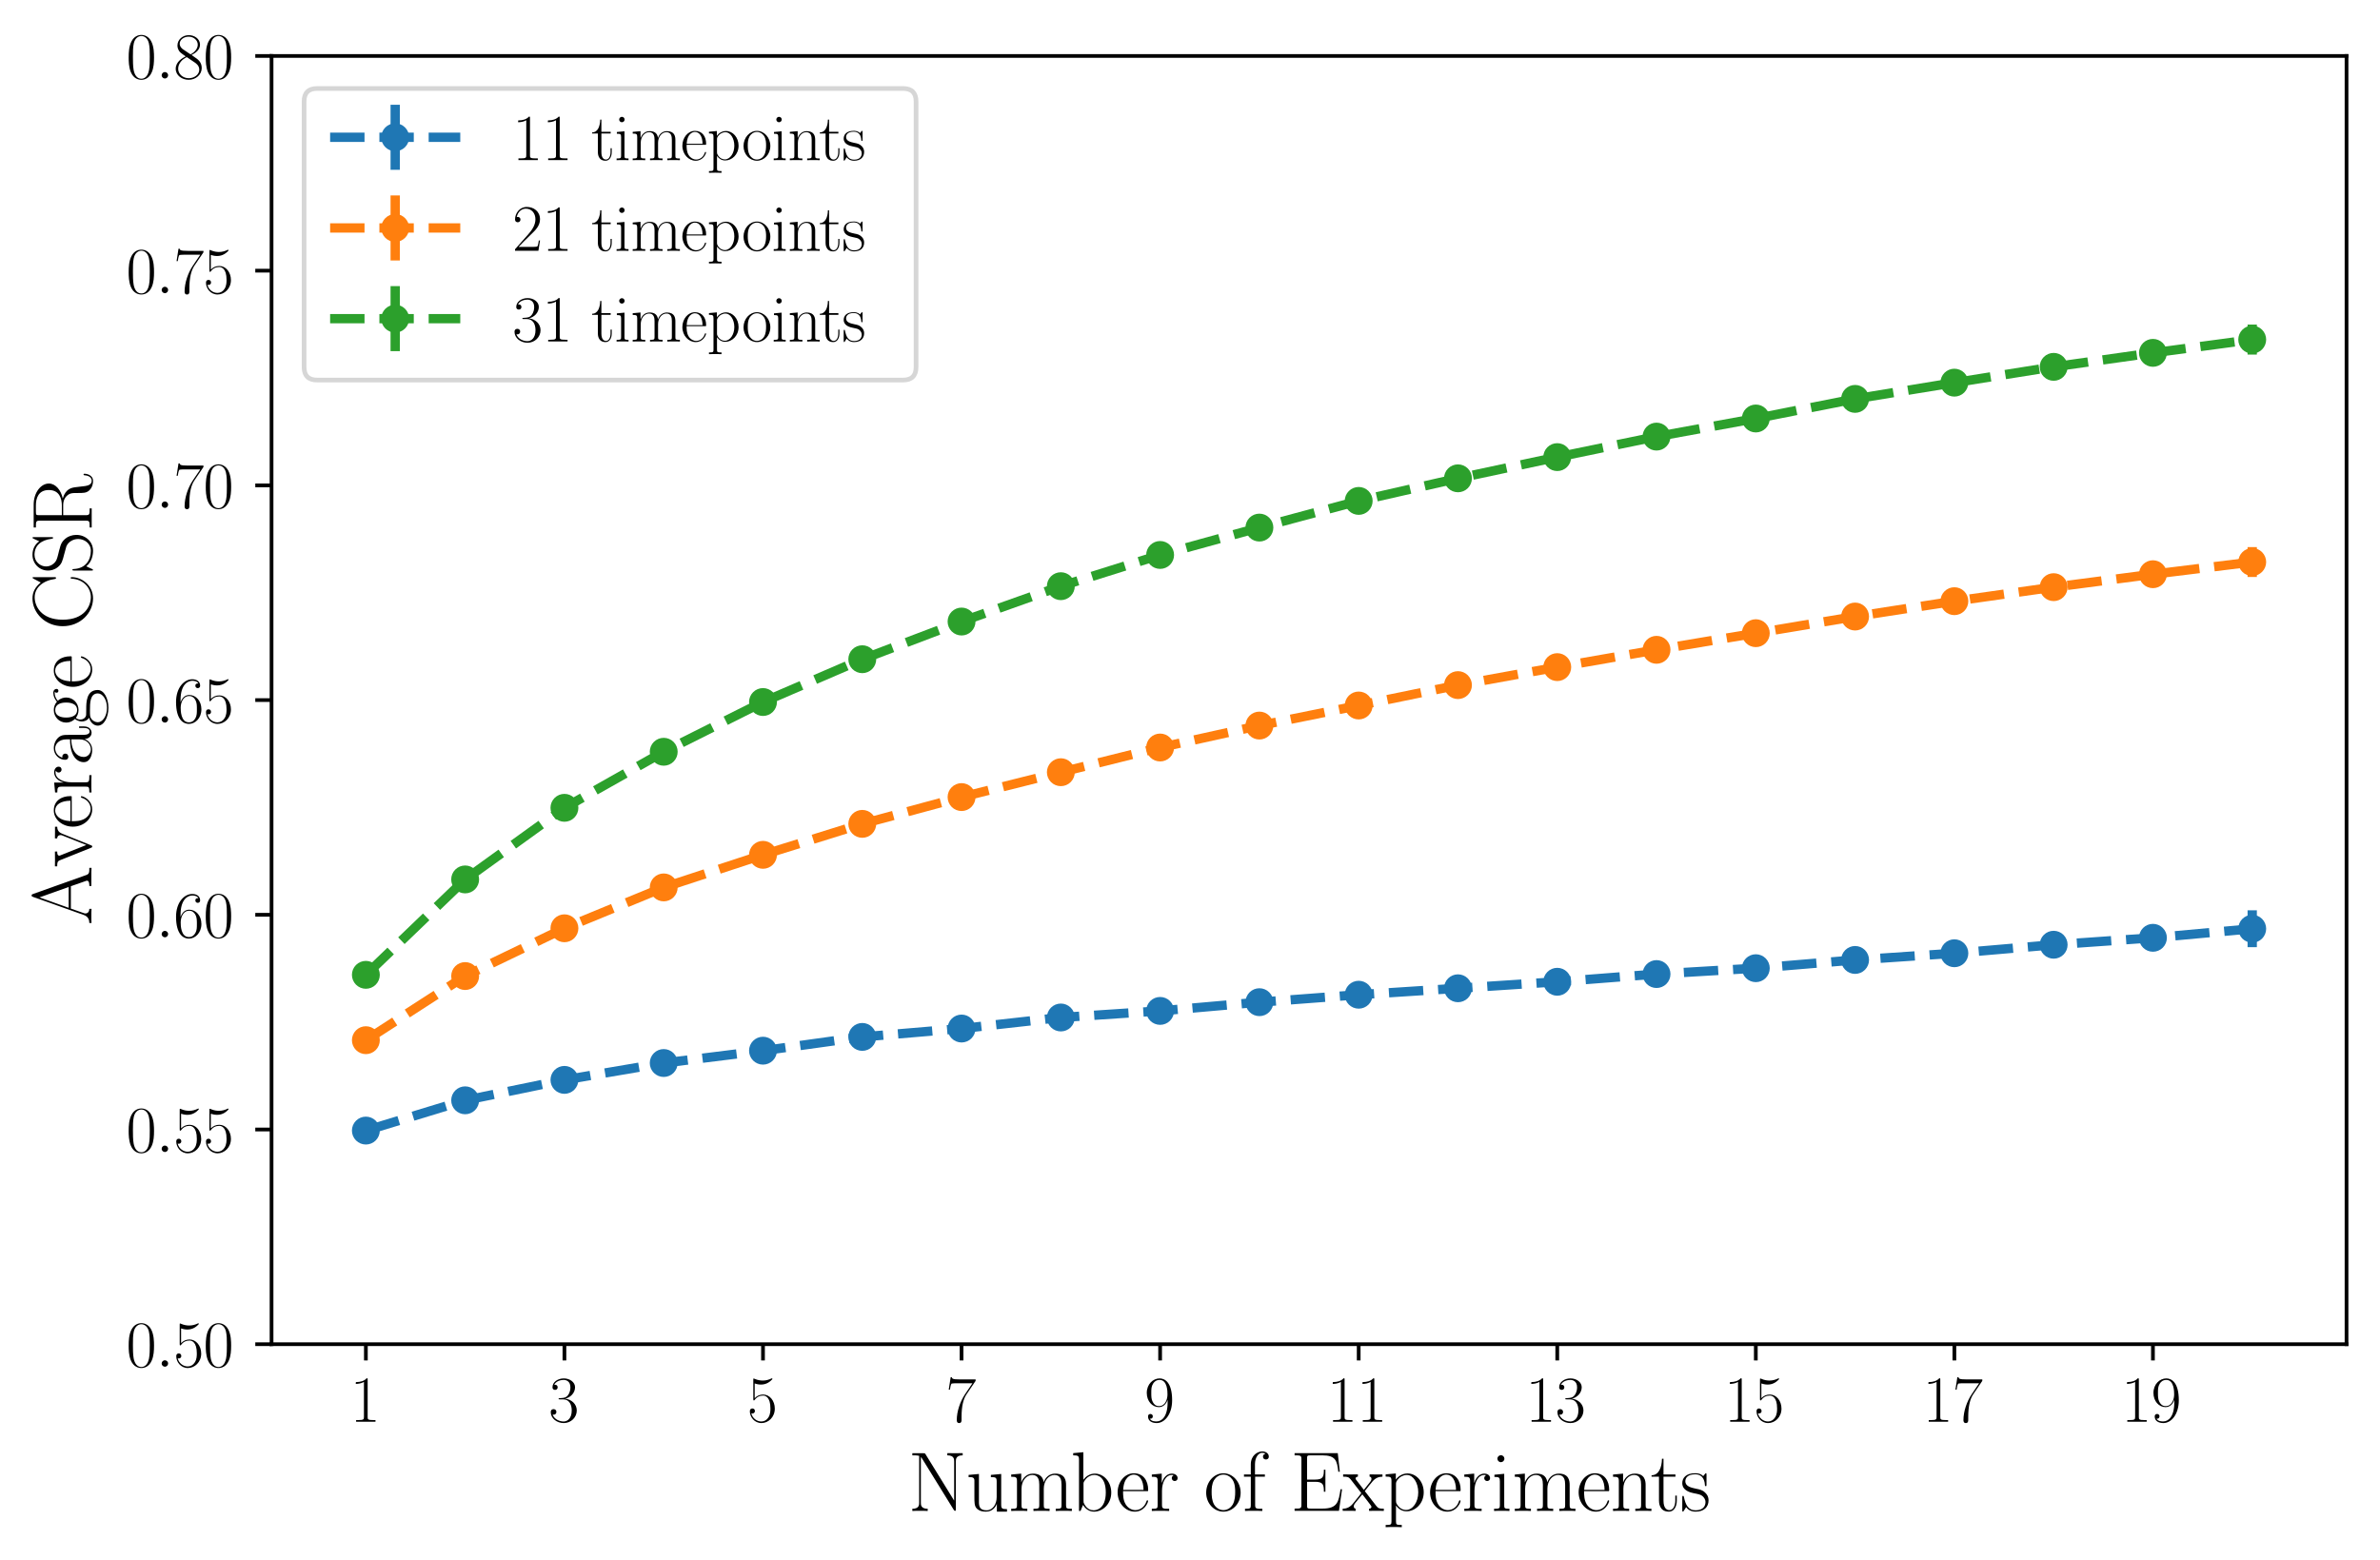 <?xml version="1.0" encoding="utf-8" standalone="no"?>
<!DOCTYPE svg PUBLIC "-//W3C//DTD SVG 1.1//EN"
  "http://www.w3.org/Graphics/SVG/1.1/DTD/svg11.dtd">
<svg xmlns:xlink="http://www.w3.org/1999/xlink" width="512.02pt" height="335.782pt" viewBox="0 0 512.02 335.782" xmlns="http://www.w3.org/2000/svg" version="1.1">
 <defs>
  <style type="text/css">*{stroke-linejoin: round; stroke-linecap: butt}</style>
 </defs>
 <g id="figure_1">
  <g id="patch_1">
   <path d="M 0 335.782 
L 512.02 335.782 
L 512.02 0 
L 0 0 
z
" style="fill: #ffffff"/>
  </g>
  <g id="axes_1">
   <g id="patch_2">
    <path d="M 58.42 289.243 
L 504.82 289.243 
L 504.82 12.043 
L 58.42 12.043 
z
" style="fill: #ffffff"/>
   </g>
   <g id="matplotlib.axis_1">
    <g id="xtick_1">
     <g id="line2d_1">
      <defs>
       <path id="mf7c9cf9f31" d="M 0 0 
L 0 3.5 
" style="stroke: #000000; stroke-width: 0.8"/>
      </defs>
      <g>
       <use xlink:href="#mf7c9cf9f31" x="78.711" y="289.243" style="stroke: #000000; stroke-width: 0.8"/>
      </g>
     </g>
     <g id="text_1">
      <!-- $\mathdefault{1}$ -->
      <g transform="translate(75.297 305.929) scale(0.14 -0.14)">
       <defs>
        <path id="CMR17-31" d="M 1702 4058 
C 1702 4192 1696 4192 1606 4192 
C 1357 3916 979 3827 621 3827 
C 602 3827 570 3827 563 3808 
C 557 3795 557 3782 557 3648 
C 755 3648 1088 3686 1344 3839 
L 1344 461 
C 1344 236 1331 160 781 160 
L 589 160 
L 589 0 
C 896 0 1216 0 1523 0 
C 1830 0 2150 0 2458 0 
L 2458 160 
L 2266 160 
C 1715 160 1702 230 1702 458 
L 1702 4058 
z
" transform="scale(0.016)"/>
       </defs>
       <use xlink:href="#CMR17-31" transform="scale(0.996)"/>
      </g>
     </g>
    </g>
    <g id="xtick_2">
     <g id="line2d_2">
      <g>
       <use xlink:href="#mf7c9cf9f31" x="121.429" y="289.243" style="stroke: #000000; stroke-width: 0.8"/>
      </g>
     </g>
     <g id="text_2">
      <!-- $\mathdefault{3}$ -->
      <g transform="translate(118.015 305.929) scale(0.14 -0.14)">
       <defs>
        <path id="CMR17-33" d="M 1414 2157 
C 1984 2157 2234 1662 2234 1090 
C 2234 320 1824 25 1453 25 
C 1114 25 563 194 390 693 
C 422 680 454 680 486 680 
C 640 680 755 782 755 948 
C 755 1133 614 1216 486 1216 
C 378 1216 211 1165 211 926 
C 211 335 787 -128 1466 -128 
C 2176 -128 2720 430 2720 1085 
C 2720 1707 2208 2157 1600 2227 
C 2086 2328 2554 2756 2554 3329 
C 2554 3820 2048 4179 1472 4179 
C 890 4179 378 3829 378 3329 
C 378 3110 544 3072 627 3072 
C 762 3072 877 3155 877 3321 
C 877 3486 762 3569 627 3569 
C 602 3569 570 3569 544 3557 
C 730 3959 1235 4032 1459 4032 
C 1683 4032 2106 3925 2106 3320 
C 2106 3143 2080 2828 1862 2550 
C 1670 2304 1453 2304 1242 2284 
C 1210 2284 1062 2269 1037 2269 
C 992 2263 966 2257 966 2208 
C 966 2163 973 2157 1101 2157 
L 1414 2157 
z
" transform="scale(0.016)"/>
       </defs>
       <use xlink:href="#CMR17-33" transform="scale(0.996)"/>
      </g>
     </g>
    </g>
    <g id="xtick_3">
     <g id="line2d_3">
      <g>
       <use xlink:href="#mf7c9cf9f31" x="164.147" y="289.243" style="stroke: #000000; stroke-width: 0.8"/>
      </g>
     </g>
     <g id="text_3">
      <!-- $\mathdefault{5}$ -->
      <g transform="translate(160.733 305.929) scale(0.14 -0.14)">
       <defs>
        <path id="CMR17-35" d="M 730 3692 
C 794 3666 1056 3584 1325 3584 
C 1920 3584 2246 3911 2432 4100 
C 2432 4157 2432 4192 2394 4192 
C 2387 4192 2374 4192 2323 4163 
C 2099 4058 1837 3973 1517 3973 
C 1325 3973 1037 3999 723 4139 
C 653 4171 640 4171 634 4171 
C 602 4171 595 4164 595 4037 
L 595 2203 
C 595 2089 595 2057 659 2057 
C 691 2057 704 2070 736 2114 
C 941 2401 1222 2522 1542 2522 
C 1766 2522 2246 2382 2246 1289 
C 2246 1085 2246 715 2054 421 
C 1894 159 1645 25 1370 25 
C 947 25 518 320 403 814 
C 429 807 480 795 506 795 
C 589 795 749 840 749 1038 
C 749 1210 627 1280 506 1280 
C 358 1280 262 1190 262 1011 
C 262 454 704 -128 1382 -128 
C 2042 -128 2669 440 2669 1264 
C 2669 2030 2170 2624 1549 2624 
C 1222 2624 947 2503 730 2274 
L 730 3692 
z
" transform="scale(0.016)"/>
       </defs>
       <use xlink:href="#CMR17-35" transform="scale(0.996)"/>
      </g>
     </g>
    </g>
    <g id="xtick_4">
     <g id="line2d_4">
      <g>
       <use xlink:href="#mf7c9cf9f31" x="206.864" y="289.243" style="stroke: #000000; stroke-width: 0.8"/>
      </g>
     </g>
     <g id="text_4">
      <!-- $\mathdefault{7}$ -->
      <g transform="translate(203.45 305.929) scale(0.14 -0.14)">
       <defs>
        <path id="CMR17-37" d="M 2886 3941 
L 2886 4081 
L 1382 4081 
C 634 4081 621 4165 595 4288 
L 480 4288 
L 294 3094 
L 410 3094 
C 429 3215 474 3540 550 3661 
C 589 3712 1062 3712 1171 3712 
L 2579 3712 
L 1869 2661 
C 1395 1954 1069 999 1069 165 
C 1069 89 1069 -128 1299 -128 
C 1530 -128 1530 89 1530 171 
L 1530 465 
C 1530 1508 1709 2196 2003 2636 
L 2886 3941 
z
" transform="scale(0.016)"/>
       </defs>
       <use xlink:href="#CMR17-37" transform="scale(0.996)"/>
      </g>
     </g>
    </g>
    <g id="xtick_5">
     <g id="line2d_5">
      <g>
       <use xlink:href="#mf7c9cf9f31" x="249.582" y="289.243" style="stroke: #000000; stroke-width: 0.8"/>
      </g>
     </g>
     <g id="text_5">
      <!-- $\mathdefault{9}$ -->
      <g transform="translate(246.168 305.929) scale(0.14 -0.14)">
       <defs>
        <path id="CMR17-39" d="M 2253 1864 
C 2253 464 1670 31 1190 31 
C 1043 31 685 31 538 294 
C 704 268 826 357 826 518 
C 826 692 685 749 595 749 
C 538 749 365 723 365 506 
C 365 71 742 -128 1203 -128 
C 1939 -128 2688 674 2688 2073 
C 2688 3817 1971 4179 1485 4179 
C 851 4179 243 3628 243 2778 
C 243 1991 762 1408 1414 1408 
C 1952 1408 2189 1903 2253 2112 
L 2253 1864 
z
M 1427 1510 
C 1254 1510 1011 1542 813 1922 
C 678 2169 678 2461 678 2771 
C 678 3146 678 3405 858 3684 
C 947 3817 1114 4032 1485 4032 
C 2240 4032 2240 2885 2240 2632 
C 2240 2182 2035 1510 1427 1510 
z
" transform="scale(0.016)"/>
       </defs>
       <use xlink:href="#CMR17-39" transform="scale(0.996)"/>
      </g>
     </g>
    </g>
    <g id="xtick_6">
     <g id="line2d_6">
      <g>
       <use xlink:href="#mf7c9cf9f31" x="292.3" y="289.243" style="stroke: #000000; stroke-width: 0.8"/>
      </g>
     </g>
     <g id="text_6">
      <!-- $\mathdefault{11}$ -->
      <g transform="translate(285.471 305.929) scale(0.14 -0.14)">
       <use xlink:href="#CMR17-31" transform="scale(0.996)"/>
       <use xlink:href="#CMR17-31" transform="translate(45.69 0) scale(0.996)"/>
      </g>
     </g>
    </g>
    <g id="xtick_7">
     <g id="line2d_7">
      <g>
       <use xlink:href="#mf7c9cf9f31" x="335.018" y="289.243" style="stroke: #000000; stroke-width: 0.8"/>
      </g>
     </g>
     <g id="text_7">
      <!-- $\mathdefault{13}$ -->
      <g transform="translate(328.189 305.929) scale(0.14 -0.14)">
       <use xlink:href="#CMR17-31" transform="scale(0.996)"/>
       <use xlink:href="#CMR17-33" transform="translate(45.69 0) scale(0.996)"/>
      </g>
     </g>
    </g>
    <g id="xtick_8">
     <g id="line2d_8">
      <g>
       <use xlink:href="#mf7c9cf9f31" x="377.735" y="289.243" style="stroke: #000000; stroke-width: 0.8"/>
      </g>
     </g>
     <g id="text_8">
      <!-- $\mathdefault{15}$ -->
      <g transform="translate(370.907 305.929) scale(0.14 -0.14)">
       <use xlink:href="#CMR17-31" transform="scale(0.996)"/>
       <use xlink:href="#CMR17-35" transform="translate(45.69 0) scale(0.996)"/>
      </g>
     </g>
    </g>
    <g id="xtick_9">
     <g id="line2d_9">
      <g>
       <use xlink:href="#mf7c9cf9f31" x="420.453" y="289.243" style="stroke: #000000; stroke-width: 0.8"/>
      </g>
     </g>
     <g id="text_9">
      <!-- $\mathdefault{17}$ -->
      <g transform="translate(413.624 305.929) scale(0.14 -0.14)">
       <use xlink:href="#CMR17-31" transform="scale(0.996)"/>
       <use xlink:href="#CMR17-37" transform="translate(45.69 0) scale(0.996)"/>
      </g>
     </g>
    </g>
    <g id="xtick_10">
     <g id="line2d_10">
      <g>
       <use xlink:href="#mf7c9cf9f31" x="463.171" y="289.243" style="stroke: #000000; stroke-width: 0.8"/>
      </g>
     </g>
     <g id="text_10">
      <!-- $\mathdefault{19}$ -->
      <g transform="translate(456.342 305.929) scale(0.14 -0.14)">
       <use xlink:href="#CMR17-31" transform="scale(0.996)"/>
       <use xlink:href="#CMR17-39" transform="translate(45.69 0) scale(0.996)"/>
      </g>
     </g>
    </g>
    <g id="text_11">
     <!-- Number of Experiments -->
     <g transform="translate(195.341 325.094) scale(0.18 -0.18)">
      <defs>
       <path id="CMR17-4e" d="M 1312 4250 
C 1267 4320 1261 4320 1139 4320 
L 326 4320 
L 326 4160 
L 448 4160 
C 704 4160 819 4129 838 4122 
L 838 610 
C 838 451 838 153 326 153 
L 326 -13 
C 474 0 742 0 902 0 
C 1062 0 1331 0 1478 -13 
L 1478 153 
C 966 153 966 451 966 610 
L 966 4033 
C 1011 3995 1011 3982 1056 3919 
L 3430 76 
C 3475 0 3494 0 3526 0 
C 3590 0 3590 19 3590 139 
L 3590 3705 
C 3590 3863 3590 4160 4102 4160 
L 4102 4326 
C 3955 4320 3686 4320 3526 4320 
C 3366 4320 3098 4320 2950 4326 
L 2950 4160 
C 3462 4160 3462 3862 3462 3703 
L 3462 763 
L 1312 4250 
z
" transform="scale(0.016)"/>
       <path id="CMR17-75" d="M 1882 2693 
L 1882 2528 
C 2259 2528 2317 2489 2317 2186 
L 2317 1032 
C 2317 500 2029 38 1555 38 
C 1030 38 986 348 986 678 
L 986 2763 
L 211 2693 
L 211 2528 
C 467 2528 640 2528 646 2274 
L 646 1058 
C 646 633 646 361 813 183 
C 896 101 1056 -64 1517 -64 
C 2061 -64 2272 377 2323 506 
L 2330 506 
L 2330 -63 
L 3091 -63 
L 3091 128 
C 2714 128 2656 166 2656 473 
L 2656 2763 
L 1882 2693 
z
" transform="scale(0.016)"/>
       <path id="CMR17-6d" d="M 4326 1933 
C 4326 2252 4269 2790 3507 2790 
C 3072 2790 2771 2496 2656 2151 
L 2650 2151 
C 2573 2676 2195 2790 1837 2790 
C 1331 2790 1069 2400 973 2144 
L 966 2144 
L 966 2790 
L 211 2720 
L 211 2554 
C 589 2554 646 2515 646 2208 
L 646 428 
C 646 184 621 153 211 153 
L 211 -13 
C 365 0 646 0 813 0 
C 979 0 1267 0 1421 -13 
L 1421 153 
C 1011 153 986 178 986 428 
L 986 1658 
C 986 2247 1344 2688 1792 2688 
C 2266 2688 2317 2266 2317 1958 
L 2317 428 
C 2317 184 2291 153 1882 153 
L 1882 -13 
C 2035 0 2317 0 2483 0 
C 2650 0 2938 0 3091 -13 
L 3091 153 
C 2682 153 2656 178 2656 428 
L 2656 1658 
C 2656 2247 3014 2688 3462 2688 
C 3936 2688 3987 2266 3987 1958 
L 3987 428 
C 3987 184 3962 153 3552 153 
L 3552 -13 
C 3706 0 3987 0 4154 0 
C 4320 0 4608 0 4762 -13 
L 4762 153 
C 4352 153 4326 178 4326 428 
L 4326 1933 
z
" transform="scale(0.016)"/>
       <path id="CMR17-62" d="M 960 4396 
L 198 4326 
L 198 4160 
C 576 4160 634 4122 634 3817 
L 634 -13 
L 749 -13 
L 934 441 
C 1120 141 1395 -64 1766 -64 
C 2406 -64 3053 500 3053 1370 
C 3053 2188 2477 2790 1830 2790 
C 1434 2790 1152 2579 960 2330 
L 960 4396 
z
M 973 2004 
C 973 2118 973 2138 1062 2272 
C 1312 2657 1670 2688 1792 2688 
C 1984 2688 2643 2585 2643 1376 
C 2643 108 1888 38 1734 38 
C 1536 38 1248 114 1043 486 
C 973 608 973 621 973 735 
L 973 2004 
z
" transform="scale(0.016)"/>
       <path id="CMR17-65" d="M 2438 1472 
C 2464 1498 2464 1511 2464 1576 
C 2464 2238 2118 2816 1389 2816 
C 710 2816 173 2169 173 1383 
C 173 551 781 -64 1459 -64 
C 2176 -64 2458 607 2458 740 
C 2458 784 2419 784 2406 784 
C 2362 784 2355 771 2330 696 
C 2189 265 1837 51 1504 51 
C 1229 51 954 203 781 480 
C 582 803 582 1176 582 1472 
L 2438 1472 
z
M 589 1568 
C 634 2505 1126 2714 1382 2714 
C 1818 2714 2112 2297 2118 1568 
L 589 1568 
z
" transform="scale(0.016)"/>
       <path id="CMR17-72" d="M 960 1497 
C 960 2112 1222 2688 1702 2688 
C 1747 2688 1792 2682 1837 2662 
C 1837 2662 1696 2617 1696 2452 
C 1696 2298 1818 2234 1914 2234 
C 1990 2234 2131 2279 2131 2458 
C 2131 2663 1926 2790 1709 2790 
C 1222 2790 1011 2317 947 2093 
L 941 2093 
L 941 2790 
L 198 2720 
L 198 2554 
C 576 2554 634 2515 634 2208 
L 634 428 
C 634 184 608 153 198 153 
L 198 -13 
C 352 0 646 0 813 0 
C 998 0 1325 0 1498 -13 
L 1498 153 
C 1037 153 960 153 960 440 
L 960 1497 
z
" transform="scale(0.016)"/>
       <path id="CMR17-6f" d="M 2758 1356 
C 2758 2176 2163 2816 1466 2816 
C 768 2816 173 2176 173 1356 
C 173 551 768 -64 1466 -64 
C 2163 -64 2758 551 2758 1356 
z
M 1466 51 
C 1165 51 909 230 762 480 
C 602 767 582 1126 582 1408 
C 582 1677 595 2010 762 2298 
C 890 2509 1139 2714 1466 2714 
C 1754 2714 1997 2554 2150 2330 
C 2349 2029 2349 1607 2349 1408 
C 2349 1158 2336 775 2163 467 
C 1984 173 1709 51 1466 51 
z
" transform="scale(0.016)"/>
       <path id="CMR17-66" d="M 979 2560 
L 1709 2560 
L 1709 2725 
L 966 2725 
L 966 3494 
C 966 4022 1235 4352 1510 4352 
C 1594 4352 1690 4327 1754 4282 
C 1702 4269 1568 4225 1568 4067 
C 1568 3901 1696 3850 1786 3850 
C 1875 3850 2003 3901 2003 4067 
C 2003 4308 1773 4454 1517 4454 
C 1152 4454 653 4156 653 3481 
L 653 2725 
L 141 2725 
L 141 2560 
L 653 2560 
L 653 427 
C 653 184 627 153 218 153 
L 218 -13 
C 371 0 666 0 832 0 
C 1018 0 1344 0 1517 -13 
L 1517 153 
C 1056 153 979 153 979 439 
L 979 2560 
z
" transform="scale(0.016)"/>
       <path id="CMR17-45" d="M 3885 1615 
L 3770 1615 
C 3629 676 3546 166 2419 166 
L 1530 166 
C 1274 166 1261 197 1261 414 
L 1261 2176 
L 1862 2176 
C 2464 2176 2522 1960 2522 1430 
L 2637 1430 
L 2637 3081 
L 2522 3081 
C 2522 2557 2464 2342 1862 2342 
L 1261 2342 
L 1261 3913 
C 1261 4128 1274 4160 1530 4160 
L 2406 4160 
C 3398 4160 3514 3769 3603 2929 
L 3718 2929 
L 3565 4325 
L 326 4325 
L 326 4160 
C 768 4160 838 4160 838 3874 
L 838 451 
C 838 166 768 166 326 166 
L 326 0 
L 3654 0 
L 3885 1615 
z
" transform="scale(0.016)"/>
       <path id="CMR17-78" d="M 1664 1477 
C 1856 1726 2074 2006 2253 2216 
C 2464 2458 2707 2560 2989 2560 
L 2989 2726 
C 2880 2726 2656 2726 2541 2726 
C 2368 2726 2170 2726 2022 2732 
L 2022 2566 
C 2112 2553 2163 2489 2163 2400 
C 2163 2285 2099 2215 2067 2171 
L 1594 1573 
L 1030 2306 
C 973 2376 973 2388 973 2420 
C 973 2497 1037 2560 1146 2560 
L 1146 2732 
C 992 2726 717 2726 557 2726 
C 384 2726 179 2726 38 2732 
L 38 2560 
C 384 2560 461 2534 614 2343 
L 1350 1395 
C 1363 1382 1395 1344 1395 1325 
C 1395 1299 838 619 768 530 
C 480 185 179 160 6 160 
L 6 0 
C 115 0 339 0 454 0 
C 582 0 864 0 979 -6 
L 979 160 
C 941 166 838 179 838 325 
C 838 440 890 510 947 586 
L 1478 1236 
L 2035 512 
C 2086 442 2163 346 2163 301 
C 2163 211 2086 160 1984 160 
L 1984 -6 
C 2138 0 2413 0 2573 0 
C 2746 0 2950 0 3091 -6 
L 3091 160 
C 2771 160 2675 172 2522 370 
L 1664 1477 
z
" transform="scale(0.016)"/>
       <path id="CMR17-70" d="M 1408 -1063 
C 998 -1063 973 -1037 973 -789 
L 973 402 
C 1158 134 1427 -38 1766 -38 
C 2406 -38 3053 523 3053 1388 
C 3053 2191 2496 2802 1837 2802 
C 1453 2802 1139 2592 960 2338 
L 960 2802 
L 198 2732 
L 198 2567 
C 576 2567 634 2528 634 2223 
L 634 -789 
C 634 -1031 608 -1063 198 -1063 
L 198 -1228 
C 352 -1216 634 -1216 800 -1216 
C 966 -1216 1254 -1216 1408 -1228 
L 1408 -1063 
z
M 973 2012 
C 973 2102 973 2235 1222 2471 
C 1254 2497 1472 2688 1792 2688 
C 2259 2688 2643 2108 2643 1382 
C 2643 656 2234 64 1728 64 
C 1498 64 1248 172 1056 472 
C 973 612 973 650 973 752 
L 973 2012 
z
" transform="scale(0.016)"/>
       <path id="CMR17-69" d="M 992 3909 
C 992 4049 877 4170 730 4170 
C 589 4170 467 4056 467 3909 
C 467 3769 582 3648 730 3648 
C 870 3648 992 3763 992 3909 
z
M 243 2706 
L 243 2541 
C 602 2541 653 2502 653 2197 
L 653 427 
C 653 184 627 153 218 153 
L 218 -13 
C 371 0 646 0 806 0 
C 960 0 1222 0 1370 -13 
L 1370 153 
C 992 153 979 191 979 420 
L 979 2776 
L 243 2706 
z
" transform="scale(0.016)"/>
       <path id="CMR17-6e" d="M 2656 1933 
C 2656 2259 2592 2790 1837 2790 
C 1331 2790 1069 2400 973 2144 
L 966 2144 
L 966 2790 
L 211 2720 
L 211 2554 
C 589 2554 646 2515 646 2208 
L 646 428 
C 646 184 621 153 211 153 
L 211 -13 
C 365 0 646 0 813 0 
C 979 0 1267 0 1421 -13 
L 1421 153 
C 1011 153 986 178 986 428 
L 986 1658 
C 986 2247 1344 2688 1792 2688 
C 2266 2688 2317 2266 2317 1958 
L 2317 428 
C 2317 184 2291 153 1882 153 
L 1882 -13 
C 2035 0 2317 0 2483 0 
C 2650 0 2938 0 3091 -13 
L 3091 153 
C 2682 153 2656 178 2656 428 
L 2656 1933 
z
" transform="scale(0.016)"/>
       <path id="CMR17-74" d="M 966 2560 
L 1862 2560 
L 1862 2725 
L 966 2725 
L 966 3904 
L 851 3904 
C 838 3245 614 2668 70 2668 
L 70 2560 
L 627 2560 
L 627 771 
C 627 650 627 -64 1370 -64 
C 1747 -64 1965 306 1965 777 
L 1965 1140 
L 1850 1140 
L 1850 783 
C 1850 344 1677 51 1408 51 
C 1222 51 966 178 966 758 
L 966 2560 
z
" transform="scale(0.016)"/>
       <path id="CMR17-73" d="M 1978 2697 
C 1978 2813 1971 2819 1933 2819 
C 1907 2819 1901 2813 1824 2717 
C 1805 2691 1747 2626 1728 2601 
C 1523 2819 1235 2819 1126 2819 
C 416 2819 160 2447 160 2076 
C 160 1498 813 1365 998 1325 
C 1402 1243 1542 1217 1677 1101 
C 1760 1025 1901 884 1901 654 
C 1901 384 1747 38 1158 38 
C 602 38 403 460 288 1021 
C 269 1110 269 1117 218 1117 
C 166 1117 160 1110 160 983 
L 160 63 
C 160 -51 166 -58 205 -58 
C 237 -58 243 -51 275 0 
C 314 57 410 211 448 276 
C 576 103 800 -64 1158 -64 
C 1792 -64 2131 283 2131 784 
C 2131 1112 1958 1285 1875 1362 
C 1683 1561 1459 1606 1190 1657 
C 838 1735 390 1825 390 2217 
C 390 2383 480 2737 1126 2737 
C 1811 2737 1850 2094 1862 1888 
C 1869 1856 1901 1849 1920 1849 
C 1978 1849 1978 1869 1978 1978 
L 1978 2697 
z
" transform="scale(0.016)"/>
      </defs>
      <use xlink:href="#CMR17-4e" transform="scale(0.996)"/>
      <use xlink:href="#CMR17-75" transform="translate(69.072 0) scale(0.996)"/>
      <use xlink:href="#CMR17-6d" transform="translate(119.968 0) scale(0.996)"/>
      <use xlink:href="#CMR17-62" transform="translate(194.285 0) scale(0.996)"/>
      <use xlink:href="#CMR17-65" transform="translate(247.783 0) scale(0.996)"/>
      <use xlink:href="#CMR17-72" transform="translate(288.268 0) scale(0.996)"/>
      <use xlink:href="#CMR17-6f" transform="translate(353.625 0) scale(0.996)"/>
      <use xlink:href="#CMR17-66" transform="translate(399.316 0) scale(0.996)"/>
      <use xlink:href="#CMR17-45" transform="translate(456.865 0) scale(0.996)"/>
      <use xlink:href="#CMR17-78" transform="translate(519.451 0) scale(0.996)"/>
      <use xlink:href="#CMR17-70" transform="translate(567.744 0) scale(0.996)"/>
      <use xlink:href="#CMR17-65" transform="translate(621.242 0) scale(0.996)"/>
      <use xlink:href="#CMR17-72" transform="translate(661.728 0) scale(0.996)"/>
      <use xlink:href="#CMR17-69" transform="translate(697.009 0) scale(0.996)"/>
      <use xlink:href="#CMR17-6d" transform="translate(721.88 0) scale(0.996)"/>
      <use xlink:href="#CMR17-65" transform="translate(798.799 0) scale(0.996)"/>
      <use xlink:href="#CMR17-6e" transform="translate(839.285 0) scale(0.996)"/>
      <use xlink:href="#CMR17-74" transform="translate(887.578 0) scale(0.996)"/>
      <use xlink:href="#CMR17-73" transform="translate(922.859 0) scale(0.996)"/>
     </g>
    </g>
   </g>
   <g id="matplotlib.axis_2">
    <g id="ytick_1">
     <g id="line2d_11">
      <defs>
       <path id="mc84c24038f" d="M 0 0 
L -3.5 0 
" style="stroke: #000000; stroke-width: 0.8"/>
      </defs>
      <g>
       <use xlink:href="#mc84c24038f" x="58.42" y="289.243" style="stroke: #000000; stroke-width: 0.8"/>
      </g>
     </g>
     <g id="text_12">
      <!-- $\mathdefault{0.50}$ -->
      <g transform="translate(27.141 294.086) scale(0.14 -0.14)">
       <defs>
        <path id="CMR17-30" d="M 2688 2025 
C 2688 2416 2682 3080 2413 3591 
C 2176 4039 1798 4198 1466 4198 
C 1158 4198 768 4058 525 3597 
C 269 3118 243 2524 243 2025 
C 243 1661 250 1106 448 619 
C 723 -39 1216 -128 1466 -128 
C 1760 -128 2208 -7 2470 600 
C 2662 1042 2688 1559 2688 2025 
z
M 1466 -26 
C 1056 -26 813 325 723 812 
C 653 1188 653 1738 653 2096 
C 653 2588 653 2997 736 3387 
C 858 3929 1216 4096 1466 4096 
C 1728 4096 2067 3923 2189 3400 
C 2272 3036 2278 2607 2278 2096 
C 2278 1680 2278 1169 2202 792 
C 2067 95 1690 -26 1466 -26 
z
" transform="scale(0.016)"/>
        <path id="CMMI12-3a" d="M 1178 307 
C 1178 492 1024 619 870 619 
C 685 619 557 466 557 313 
C 557 128 710 0 864 0 
C 1050 0 1178 153 1178 307 
z
" transform="scale(0.016)"/>
       </defs>
       <use xlink:href="#CMR17-30" transform="scale(0.996)"/>
       <use xlink:href="#CMMI12-3a" transform="translate(45.69 0) scale(0.996)"/>
       <use xlink:href="#CMR17-35" transform="translate(72.788 0) scale(0.996)"/>
       <use xlink:href="#CMR17-30" transform="translate(118.478 0) scale(0.996)"/>
      </g>
     </g>
    </g>
    <g id="ytick_2">
     <g id="line2d_12">
      <g>
       <use xlink:href="#mc84c24038f" x="58.42" y="243.043" style="stroke: #000000; stroke-width: 0.8"/>
      </g>
     </g>
     <g id="text_13">
      <!-- $\mathdefault{0.55}$ -->
      <g transform="translate(27.141 247.886) scale(0.14 -0.14)">
       <use xlink:href="#CMR17-30" transform="scale(0.996)"/>
       <use xlink:href="#CMMI12-3a" transform="translate(45.69 0) scale(0.996)"/>
       <use xlink:href="#CMR17-35" transform="translate(72.788 0) scale(0.996)"/>
       <use xlink:href="#CMR17-35" transform="translate(118.478 0) scale(0.996)"/>
      </g>
     </g>
    </g>
    <g id="ytick_3">
     <g id="line2d_13">
      <g>
       <use xlink:href="#mc84c24038f" x="58.42" y="196.843" style="stroke: #000000; stroke-width: 0.8"/>
      </g>
     </g>
     <g id="text_14">
      <!-- $\mathdefault{0.60}$ -->
      <g transform="translate(27.141 201.686) scale(0.14 -0.14)">
       <defs>
        <path id="CMR17-36" d="M 678 2176 
C 678 3690 1395 4032 1811 4032 
C 1946 4032 2272 4009 2400 3776 
C 2298 3776 2106 3776 2106 3553 
C 2106 3381 2246 3323 2336 3323 
C 2394 3323 2566 3348 2566 3560 
C 2566 3954 2246 4179 1805 4179 
C 1043 4179 243 3390 243 1984 
C 243 253 966 -128 1478 -128 
C 2099 -128 2688 427 2688 1283 
C 2688 2081 2170 2662 1517 2662 
C 1126 2662 838 2407 678 1960 
L 678 2176 
z
M 1478 25 
C 691 25 691 1200 691 1436 
C 691 1896 909 2560 1504 2560 
C 1613 2560 1926 2560 2138 2120 
C 2253 1870 2253 1609 2253 1289 
C 2253 944 2253 690 2118 434 
C 1978 171 1773 25 1478 25 
z
" transform="scale(0.016)"/>
       </defs>
       <use xlink:href="#CMR17-30" transform="scale(0.996)"/>
       <use xlink:href="#CMMI12-3a" transform="translate(45.69 0) scale(0.996)"/>
       <use xlink:href="#CMR17-36" transform="translate(72.788 0) scale(0.996)"/>
       <use xlink:href="#CMR17-30" transform="translate(118.478 0) scale(0.996)"/>
      </g>
     </g>
    </g>
    <g id="ytick_4">
     <g id="line2d_14">
      <g>
       <use xlink:href="#mc84c24038f" x="58.42" y="150.643" style="stroke: #000000; stroke-width: 0.8"/>
      </g>
     </g>
     <g id="text_15">
      <!-- $\mathdefault{0.65}$ -->
      <g transform="translate(27.141 155.486) scale(0.14 -0.14)">
       <use xlink:href="#CMR17-30" transform="scale(0.996)"/>
       <use xlink:href="#CMMI12-3a" transform="translate(45.69 0) scale(0.996)"/>
       <use xlink:href="#CMR17-36" transform="translate(72.788 0) scale(0.996)"/>
       <use xlink:href="#CMR17-35" transform="translate(118.478 0) scale(0.996)"/>
      </g>
     </g>
    </g>
    <g id="ytick_5">
     <g id="line2d_15">
      <g>
       <use xlink:href="#mc84c24038f" x="58.42" y="104.443" style="stroke: #000000; stroke-width: 0.8"/>
      </g>
     </g>
     <g id="text_16">
      <!-- $\mathdefault{0.70}$ -->
      <g transform="translate(27.141 109.286) scale(0.14 -0.14)">
       <use xlink:href="#CMR17-30" transform="scale(0.996)"/>
       <use xlink:href="#CMMI12-3a" transform="translate(45.69 0) scale(0.996)"/>
       <use xlink:href="#CMR17-37" transform="translate(72.788 0) scale(0.996)"/>
       <use xlink:href="#CMR17-30" transform="translate(118.478 0) scale(0.996)"/>
      </g>
     </g>
    </g>
    <g id="ytick_6">
     <g id="line2d_16">
      <g>
       <use xlink:href="#mc84c24038f" x="58.42" y="58.243" style="stroke: #000000; stroke-width: 0.8"/>
      </g>
     </g>
     <g id="text_17">
      <!-- $\mathdefault{0.75}$ -->
      <g transform="translate(27.141 63.086) scale(0.14 -0.14)">
       <use xlink:href="#CMR17-30" transform="scale(0.996)"/>
       <use xlink:href="#CMMI12-3a" transform="translate(45.69 0) scale(0.996)"/>
       <use xlink:href="#CMR17-37" transform="translate(72.788 0) scale(0.996)"/>
       <use xlink:href="#CMR17-35" transform="translate(118.478 0) scale(0.996)"/>
      </g>
     </g>
    </g>
    <g id="ytick_7">
     <g id="line2d_17">
      <g>
       <use xlink:href="#mc84c24038f" x="58.42" y="12.043" style="stroke: #000000; stroke-width: 0.8"/>
      </g>
     </g>
     <g id="text_18">
      <!-- $\mathdefault{0.80}$ -->
      <g transform="translate(27.141 16.886) scale(0.14 -0.14)">
       <defs>
        <path id="CMR17-38" d="M 1741 2264 
C 2144 2467 2554 2773 2554 3263 
C 2554 3841 1990 4179 1472 4179 
C 890 4179 378 3759 378 3180 
C 378 3021 416 2747 666 2505 
C 730 2442 998 2251 1171 2130 
C 883 1983 211 1634 211 934 
C 211 279 838 -128 1459 -128 
C 2144 -128 2720 362 2720 1010 
C 2720 1590 2330 1857 2074 2029 
L 1741 2264 
z
M 902 2822 
C 851 2854 595 3051 595 3351 
C 595 3739 998 4032 1459 4032 
C 1965 4032 2336 3676 2336 3262 
C 2336 2669 1670 2331 1638 2331 
C 1632 2331 1626 2331 1574 2370 
L 902 2822 
z
M 2080 1519 
C 2176 1449 2483 1240 2483 851 
C 2483 381 2010 25 1472 25 
C 890 25 448 438 448 940 
C 448 1443 838 1862 1280 2060 
L 2080 1519 
z
" transform="scale(0.016)"/>
       </defs>
       <use xlink:href="#CMR17-30" transform="scale(0.996)"/>
       <use xlink:href="#CMMI12-3a" transform="translate(45.69 0) scale(0.996)"/>
       <use xlink:href="#CMR17-38" transform="translate(72.788 0) scale(0.996)"/>
       <use xlink:href="#CMR17-30" transform="translate(118.478 0) scale(0.996)"/>
      </g>
     </g>
    </g>
    <g id="text_19">
     <!-- Average CSR -->
     <g transform="translate(19.653 199.033) rotate(-90) scale(0.18 -0.18)">
      <defs>
       <path id="CMR17-41" d="M 2323 4378 
C 2291 4461 2278 4480 2214 4480 
C 2150 4480 2138 4461 2106 4378 
L 749 566 
C 627 223 371 153 147 153 
L 147 -13 
C 262 0 518 0 640 0 
C 800 0 1056 0 1210 -13 
L 1210 153 
C 909 153 864 361 864 439 
C 864 497 877 530 890 569 
L 1229 1536 
L 2906 1536 
L 3290 442 
C 3322 365 3322 352 3322 327 
C 3322 153 3046 153 2925 153 
L 2925 0 
C 3110 0 3443 0 3642 0 
C 3808 0 4128 0 4282 -13 
L 4282 153 
C 3942 153 3827 153 3744 387 
L 2323 4378 
z
M 2067 3893 
L 2848 1702 
L 1286 1702 
L 2067 3893 
z
" transform="scale(0.016)"/>
       <path id="CMR17-76" d="M 2502 2163 
C 2560 2304 2662 2560 3034 2560 
L 3034 2726 
C 2912 2726 2752 2726 2630 2726 
C 2496 2726 2285 2726 2157 2732 
L 2157 2566 
C 2317 2553 2406 2477 2406 2311 
C 2406 2253 2406 2240 2368 2151 
L 1664 377 
L 902 2286 
C 864 2369 864 2381 864 2407 
C 864 2560 1075 2560 1171 2560 
L 1171 2732 
C 1018 2726 736 2726 576 2726 
C 403 2726 205 2726 64 2732 
L 64 2560 
C 307 2560 442 2560 518 2362 
L 1446 44 
C 1485 -51 1491 -64 1549 -64 
C 1606 -64 1613 -51 1651 44 
L 2502 2163 
z
" transform="scale(0.016)"/>
       <path id="CMR17-61" d="M 2304 1653 
C 2304 2072 2304 2294 2035 2543 
C 1798 2752 1523 2816 1306 2816 
C 800 2816 435 2407 435 1971 
C 435 1728 627 1728 666 1728 
C 749 1728 896 1778 896 1954 
C 896 2112 774 2181 666 2181 
C 640 2181 608 2174 589 2168 
C 723 2592 1069 2714 1293 2714 
C 1613 2714 1965 2429 1965 1885 
L 1965 1600 
C 1587 1600 1133 1549 774 1357 
C 371 1133 256 813 256 570 
C 256 77 832 -64 1171 -64 
C 1523 -64 1850 139 1990 511 
C 2003 233 2182 -18 2464 -18 
C 2598 -18 2938 70 2938 567 
L 2938 920 
L 2822 920 
L 2822 562 
C 2822 178 2650 128 2566 128 
C 2304 128 2304 458 2304 738 
L 2304 1653 
z
M 1965 870 
C 1965 317 1568 38 1216 38 
C 896 38 646 275 646 570 
C 646 761 730 1100 1101 1305 
C 1408 1478 1760 1504 1965 1504 
L 1965 870 
z
" transform="scale(0.016)"/>
       <path id="CMR17-67" d="M 710 1164 
C 832 1068 1043 960 1299 960 
C 1805 960 2240 1357 2240 1888 
C 2240 2054 2189 2310 1997 2509 
C 2176 2692 2438 2752 2586 2752 
C 2611 2752 2650 2752 2682 2734 
C 2656 2728 2598 2703 2598 2605 
C 2598 2527 2656 2471 2739 2471 
C 2835 2471 2886 2533 2886 2614 
C 2886 2731 2790 2854 2586 2854 
C 2330 2854 2106 2738 1926 2580 
C 1734 2753 1504 2816 1299 2816 
C 794 2816 358 2419 358 1888 
C 358 1522 570 1292 634 1228 
C 442 1004 442 743 442 711 
C 442 545 506 302 723 168 
C 390 85 128 -169 128 -486 
C 128 -943 736 -1280 1466 -1280 
C 2170 -1280 2803 -956 2803 -479 
C 2803 384 1856 384 1363 384 
C 1216 384 954 384 922 391 
C 723 423 589 602 589 826 
C 589 883 589 1024 710 1164 
z
M 1299 1068 
C 736 1068 736 1760 736 1889 
C 736 2016 736 2708 1299 2708 
C 1862 2708 1862 2016 1862 1889 
C 1862 1760 1862 1068 1299 1068 
z
M 1466 -1171 
C 826 -1171 384 -835 384 -486 
C 384 -289 493 -105 634 -4 
C 794 104 858 104 1293 104 
C 1818 104 2547 104 2547 -486 
C 2547 -835 2106 -1171 1466 -1171 
z
" transform="scale(0.016)"/>
       <path id="CMR17-43" d="M 3974 4289 
C 3974 4403 3968 4410 3930 4410 
C 3904 4410 3898 4403 3853 4327 
L 3571 3792 
C 3258 4187 2874 4416 2381 4416 
C 1286 4416 294 3456 294 2148 
C 294 826 1286 -128 2387 -128 
C 3366 -128 3974 730 3974 1461 
C 3974 1524 3974 1550 3917 1550 
C 3866 1550 3866 1531 3859 1474 
C 3808 585 3168 38 2477 38 
C 1824 38 781 495 781 2147 
C 781 3805 1843 4250 2464 4250 
C 3187 4250 3712 3628 3834 2745 
C 3846 2668 3846 2655 3904 2655 
C 3974 2655 3974 2668 3974 2783 
L 3974 4289 
z
" transform="scale(0.016)"/>
       <path id="CMR17-53" d="M 2803 4290 
C 2803 4404 2797 4411 2758 4411 
C 2720 4411 2707 4385 2682 4328 
L 2490 3907 
C 2246 4257 1875 4416 1472 4416 
C 819 4416 294 3901 294 3253 
C 294 3056 339 2776 557 2510 
C 794 2218 1018 2167 1530 2033 
C 1722 1982 2042 1899 2106 1874 
C 2470 1722 2662 1341 2662 985 
C 2662 527 2336 38 1779 38 
C 1094 38 454 419 410 1311 
C 403 1413 397 1419 352 1419 
C 301 1419 294 1413 294 1285 
L 294 -1 
C 294 -115 301 -122 339 -122 
C 384 -122 397 -90 486 108 
C 493 127 493 140 614 381 
C 934 -39 1472 -128 1779 -128 
C 2477 -128 2970 451 2970 1124 
C 2970 1454 2848 1708 2778 1823 
C 2509 2230 2221 2306 1914 2382 
C 1869 2402 1856 2402 1498 2490 
C 1152 2579 1005 2624 845 2796 
C 666 2992 602 3196 602 3399 
C 602 3812 934 4263 1478 4263 
C 2157 4263 2579 3786 2675 2993 
C 2694 2878 2701 2872 2746 2872 
C 2803 2872 2803 2891 2803 2999 
L 2803 4290 
z
" transform="scale(0.016)"/>
       <path id="CMR17-52" d="M 2509 2146 
C 3117 2268 3629 2676 3629 3186 
C 3629 3785 2950 4326 2054 4326 
L 333 4326 
L 333 4160 
C 774 4160 845 4160 845 3873 
L 845 415 
C 845 128 774 128 333 128 
L 333 -26 
C 518 -26 851 -26 1050 -26 
C 1248 -26 1581 -26 1766 -26 
L 1766 128 
C 1325 128 1254 128 1254 417 
L 1254 2112 
L 2003 2112 
C 2368 2112 2573 1964 2662 1881 
C 2918 1632 2918 1459 2918 1024 
C 2918 595 2918 377 3110 160 
C 3354 -102 3680 -128 3821 -128 
C 4294 -128 4365 396 4365 503 
C 4365 540 4365 585 4307 585 
C 4256 585 4250 547 4250 522 
C 4218 112 4032 -26 3834 -26 
C 3482 -26 3443 375 3405 764 
C 3386 898 3373 993 3360 1133 
C 3322 1452 3270 1917 2509 2146 
z
M 1984 2214 
L 1254 2214 
L 1254 3913 
C 1254 4129 1267 4160 1523 4160 
L 1990 4160 
C 2522 4160 3142 3977 3142 3190 
C 3142 2372 2464 2214 1984 2214 
z
" transform="scale(0.016)"/>
      </defs>
      <use xlink:href="#CMR17-41" transform="scale(0.996)"/>
      <use xlink:href="#CMR17-76" transform="translate(69.072 0) scale(0.996)"/>
      <use xlink:href="#CMR17-65" transform="translate(114.763 0) scale(0.996)"/>
      <use xlink:href="#CMR17-72" transform="translate(155.249 0) scale(0.996)"/>
      <use xlink:href="#CMR17-61" transform="translate(190.529 0) scale(0.996)"/>
      <use xlink:href="#CMR17-67" transform="translate(236.22 0) scale(0.996)"/>
      <use xlink:href="#CMR17-65" transform="translate(281.91 0) scale(0.996)"/>
      <use xlink:href="#CMR17-43" transform="translate(352.472 0) scale(0.996)"/>
      <use xlink:href="#CMR17-53" transform="translate(418.982 0) scale(0.996)"/>
      <use xlink:href="#CMR17-52" transform="translate(469.877 0) scale(0.996)"/>
     </g>
    </g>
   </g>
   <g id="LineCollection_1">
    <path d="M 78.711 244.104 
L 78.711 242.449 
" clip-path="url(#pc540cd23a0)" style="fill: none; stroke: #1f77b4; stroke-width: 2"/>
    <path d="M 100.07 237.129 
L 100.07 236.399 
" clip-path="url(#pc540cd23a0)" style="fill: none; stroke: #1f77b4; stroke-width: 2"/>
    <path d="M 121.429 232.737 
L 121.429 232.001 
" clip-path="url(#pc540cd23a0)" style="fill: none; stroke: #1f77b4; stroke-width: 2"/>
    <path d="M 142.788 229.114 
L 142.788 228.366 
" clip-path="url(#pc540cd23a0)" style="fill: none; stroke: #1f77b4; stroke-width: 2"/>
    <path d="M 164.147 226.458 
L 164.147 225.711 
" clip-path="url(#pc540cd23a0)" style="fill: none; stroke: #1f77b4; stroke-width: 2"/>
    <path d="M 185.506 223.498 
L 185.506 222.749 
" clip-path="url(#pc540cd23a0)" style="fill: none; stroke: #1f77b4; stroke-width: 2"/>
    <path d="M 206.864 221.695 
L 206.864 220.944 
" clip-path="url(#pc540cd23a0)" style="fill: none; stroke: #1f77b4; stroke-width: 2"/>
    <path d="M 228.223 219.319 
L 228.223 218.566 
" clip-path="url(#pc540cd23a0)" style="fill: none; stroke: #1f77b4; stroke-width: 2"/>
    <path d="M 249.582 217.905 
L 249.582 217.147 
" clip-path="url(#pc540cd23a0)" style="fill: none; stroke: #1f77b4; stroke-width: 2"/>
    <path d="M 270.941 216.028 
L 270.941 215.271 
" clip-path="url(#pc540cd23a0)" style="fill: none; stroke: #1f77b4; stroke-width: 2"/>
    <path d="M 292.3 214.421 
L 292.3 213.664 
" clip-path="url(#pc540cd23a0)" style="fill: none; stroke: #1f77b4; stroke-width: 2"/>
    <path d="M 313.659 213.037 
L 313.659 212.277 
" clip-path="url(#pc540cd23a0)" style="fill: none; stroke: #1f77b4; stroke-width: 2"/>
    <path d="M 335.018 211.639 
L 335.018 210.876 
" clip-path="url(#pc540cd23a0)" style="fill: none; stroke: #1f77b4; stroke-width: 2"/>
    <path d="M 356.376 209.979 
L 356.376 209.216 
" clip-path="url(#pc540cd23a0)" style="fill: none; stroke: #1f77b4; stroke-width: 2"/>
    <path d="M 377.735 208.72 
L 377.735 207.955 
" clip-path="url(#pc540cd23a0)" style="fill: none; stroke: #1f77b4; stroke-width: 2"/>
    <path d="M 399.094 206.944 
L 399.094 206.177 
" clip-path="url(#pc540cd23a0)" style="fill: none; stroke: #1f77b4; stroke-width: 2"/>
    <path d="M 420.453 205.508 
L 420.453 204.734 
" clip-path="url(#pc540cd23a0)" style="fill: none; stroke: #1f77b4; stroke-width: 2"/>
    <path d="M 441.812 203.676 
L 441.812 202.901 
" clip-path="url(#pc540cd23a0)" style="fill: none; stroke: #1f77b4; stroke-width: 2"/>
    <path d="M 463.171 202.665 
L 463.171 200.927 
" clip-path="url(#pc540cd23a0)" style="fill: none; stroke: #1f77b4; stroke-width: 2"/>
    <path d="M 484.53 203.812 
L 484.53 195.88 
" clip-path="url(#pc540cd23a0)" style="fill: none; stroke: #1f77b4; stroke-width: 2"/>
   </g>
   <g id="LineCollection_2">
    <path d="M 78.711 224.55 
L 78.711 223.106 
" clip-path="url(#pc540cd23a0)" style="fill: none; stroke: #ff7f0e; stroke-width: 2"/>
    <path d="M 100.07 210.336 
L 100.07 209.717 
" clip-path="url(#pc540cd23a0)" style="fill: none; stroke: #ff7f0e; stroke-width: 2"/>
    <path d="M 121.429 200.051 
L 121.429 199.443 
" clip-path="url(#pc540cd23a0)" style="fill: none; stroke: #ff7f0e; stroke-width: 2"/>
    <path d="M 142.788 191.25 
L 142.788 190.652 
" clip-path="url(#pc540cd23a0)" style="fill: none; stroke: #ff7f0e; stroke-width: 2"/>
    <path d="M 164.147 184.238 
L 164.147 183.644 
" clip-path="url(#pc540cd23a0)" style="fill: none; stroke: #ff7f0e; stroke-width: 2"/>
    <path d="M 185.506 177.572 
L 185.506 176.983 
" clip-path="url(#pc540cd23a0)" style="fill: none; stroke: #ff7f0e; stroke-width: 2"/>
    <path d="M 206.864 171.811 
L 206.864 171.221 
" clip-path="url(#pc540cd23a0)" style="fill: none; stroke: #ff7f0e; stroke-width: 2"/>
    <path d="M 228.223 166.457 
L 228.223 165.87 
" clip-path="url(#pc540cd23a0)" style="fill: none; stroke: #ff7f0e; stroke-width: 2"/>
    <path d="M 249.582 161.144 
L 249.582 160.555 
" clip-path="url(#pc540cd23a0)" style="fill: none; stroke: #ff7f0e; stroke-width: 2"/>
    <path d="M 270.941 156.424 
L 270.941 155.832 
" clip-path="url(#pc540cd23a0)" style="fill: none; stroke: #ff7f0e; stroke-width: 2"/>
    <path d="M 292.3 152.106 
L 292.3 151.509 
" clip-path="url(#pc540cd23a0)" style="fill: none; stroke: #ff7f0e; stroke-width: 2"/>
    <path d="M 313.659 147.723 
L 313.659 147.122 
" clip-path="url(#pc540cd23a0)" style="fill: none; stroke: #ff7f0e; stroke-width: 2"/>
    <path d="M 335.018 143.852 
L 335.018 143.25 
" clip-path="url(#pc540cd23a0)" style="fill: none; stroke: #ff7f0e; stroke-width: 2"/>
    <path d="M 356.376 140.129 
L 356.376 139.522 
" clip-path="url(#pc540cd23a0)" style="fill: none; stroke: #ff7f0e; stroke-width: 2"/>
    <path d="M 377.735 136.555 
L 377.735 135.943 
" clip-path="url(#pc540cd23a0)" style="fill: none; stroke: #ff7f0e; stroke-width: 2"/>
    <path d="M 399.094 132.973 
L 399.094 132.36 
" clip-path="url(#pc540cd23a0)" style="fill: none; stroke: #ff7f0e; stroke-width: 2"/>
    <path d="M 420.453 129.671 
L 420.453 129.051 
" clip-path="url(#pc540cd23a0)" style="fill: none; stroke: #ff7f0e; stroke-width: 2"/>
    <path d="M 441.812 126.657 
L 441.812 126.031 
" clip-path="url(#pc540cd23a0)" style="fill: none; stroke: #ff7f0e; stroke-width: 2"/>
    <path d="M 463.171 124.27 
L 463.171 122.851 
" clip-path="url(#pc540cd23a0)" style="fill: none; stroke: #ff7f0e; stroke-width: 2"/>
    <path d="M 484.53 124.155 
L 484.53 117.718 
" clip-path="url(#pc540cd23a0)" style="fill: none; stroke: #ff7f0e; stroke-width: 2"/>
   </g>
   <g id="LineCollection_3">
    <path d="M 78.711 210.405 
L 78.711 209.121 
" clip-path="url(#pc540cd23a0)" style="fill: none; stroke: #2ca02c; stroke-width: 2"/>
    <path d="M 100.07 189.51 
L 100.07 188.959 
" clip-path="url(#pc540cd23a0)" style="fill: none; stroke: #2ca02c; stroke-width: 2"/>
    <path d="M 121.429 174.097 
L 121.429 173.555 
" clip-path="url(#pc540cd23a0)" style="fill: none; stroke: #2ca02c; stroke-width: 2"/>
    <path d="M 142.788 162.035 
L 142.788 161.495 
" clip-path="url(#pc540cd23a0)" style="fill: none; stroke: #2ca02c; stroke-width: 2"/>
    <path d="M 164.147 151.33 
L 164.147 150.79 
" clip-path="url(#pc540cd23a0)" style="fill: none; stroke: #2ca02c; stroke-width: 2"/>
    <path d="M 185.506 142.123 
L 185.506 141.576 
" clip-path="url(#pc540cd23a0)" style="fill: none; stroke: #2ca02c; stroke-width: 2"/>
    <path d="M 206.864 134.018 
L 206.864 133.465 
" clip-path="url(#pc540cd23a0)" style="fill: none; stroke: #2ca02c; stroke-width: 2"/>
    <path d="M 228.223 126.417 
L 228.223 125.854 
" clip-path="url(#pc540cd23a0)" style="fill: none; stroke: #2ca02c; stroke-width: 2"/>
    <path d="M 249.582 119.7 
L 249.582 119.133 
" clip-path="url(#pc540cd23a0)" style="fill: none; stroke: #2ca02c; stroke-width: 2"/>
    <path d="M 270.941 113.814 
L 270.941 113.239 
" clip-path="url(#pc540cd23a0)" style="fill: none; stroke: #2ca02c; stroke-width: 2"/>
    <path d="M 292.3 108.076 
L 292.3 107.496 
" clip-path="url(#pc540cd23a0)" style="fill: none; stroke: #2ca02c; stroke-width: 2"/>
    <path d="M 313.659 103.218 
L 313.659 102.631 
" clip-path="url(#pc540cd23a0)" style="fill: none; stroke: #2ca02c; stroke-width: 2"/>
    <path d="M 335.018 98.658 
L 335.018 98.063 
" clip-path="url(#pc540cd23a0)" style="fill: none; stroke: #2ca02c; stroke-width: 2"/>
    <path d="M 356.376 94.247 
L 356.376 93.648 
" clip-path="url(#pc540cd23a0)" style="fill: none; stroke: #2ca02c; stroke-width: 2"/>
    <path d="M 377.735 90.354 
L 377.735 89.748 
" clip-path="url(#pc540cd23a0)" style="fill: none; stroke: #2ca02c; stroke-width: 2"/>
    <path d="M 399.094 86.137 
L 399.094 85.528 
" clip-path="url(#pc540cd23a0)" style="fill: none; stroke: #2ca02c; stroke-width: 2"/>
    <path d="M 420.453 82.648 
L 420.453 82.03 
" clip-path="url(#pc540cd23a0)" style="fill: none; stroke: #2ca02c; stroke-width: 2"/>
    <path d="M 441.812 79.251 
L 441.812 78.625 
" clip-path="url(#pc540cd23a0)" style="fill: none; stroke: #2ca02c; stroke-width: 2"/>
    <path d="M 463.171 76.636 
L 463.171 75.221 
" clip-path="url(#pc540cd23a0)" style="fill: none; stroke: #2ca02c; stroke-width: 2"/>
    <path d="M 484.53 76.301 
L 484.53 69.846 
" clip-path="url(#pc540cd23a0)" style="fill: none; stroke: #2ca02c; stroke-width: 2"/>
   </g>
   <g id="line2d_18">
    <path d="M 78.711 243.276 
L 100.07 236.764 
L 121.429 232.369 
L 142.788 228.74 
L 164.147 226.085 
L 185.506 223.123 
L 206.864 221.32 
L 228.223 218.943 
L 249.582 217.526 
L 270.941 215.65 
L 292.3 214.043 
L 313.659 212.657 
L 335.018 211.257 
L 356.376 209.598 
L 377.735 208.337 
L 399.094 206.56 
L 420.453 205.121 
L 441.812 203.288 
L 463.171 201.796 
L 484.53 199.846 
" clip-path="url(#pc540cd23a0)" style="fill: none; stroke-dasharray: 7.4,3.2; stroke-dashoffset: 0; stroke: #1f77b4; stroke-width: 2"/>
    <defs>
     <path id="m72e0deacc5" d="M 0 2.5 
C 0.663 2.5 1.299 2.237 1.768 1.768 
C 2.237 1.299 2.5 0.663 2.5 0 
C 2.5 -0.663 2.237 -1.299 1.768 -1.768 
C 1.299 -2.237 0.663 -2.5 0 -2.5 
C -0.663 -2.5 -1.299 -2.237 -1.768 -1.768 
C -2.237 -1.299 -2.5 -0.663 -2.5 0 
C -2.5 0.663 -2.237 1.299 -1.768 1.768 
C -1.299 2.237 -0.663 2.5 0 2.5 
z
" style="stroke: #1f77b4"/>
    </defs>
    <g clip-path="url(#pc540cd23a0)">
     <use xlink:href="#m72e0deacc5" x="78.711" y="243.276" style="fill: #1f77b4; stroke: #1f77b4"/>
     <use xlink:href="#m72e0deacc5" x="100.07" y="236.764" style="fill: #1f77b4; stroke: #1f77b4"/>
     <use xlink:href="#m72e0deacc5" x="121.429" y="232.369" style="fill: #1f77b4; stroke: #1f77b4"/>
     <use xlink:href="#m72e0deacc5" x="142.788" y="228.74" style="fill: #1f77b4; stroke: #1f77b4"/>
     <use xlink:href="#m72e0deacc5" x="164.147" y="226.085" style="fill: #1f77b4; stroke: #1f77b4"/>
     <use xlink:href="#m72e0deacc5" x="185.506" y="223.123" style="fill: #1f77b4; stroke: #1f77b4"/>
     <use xlink:href="#m72e0deacc5" x="206.864" y="221.32" style="fill: #1f77b4; stroke: #1f77b4"/>
     <use xlink:href="#m72e0deacc5" x="228.223" y="218.943" style="fill: #1f77b4; stroke: #1f77b4"/>
     <use xlink:href="#m72e0deacc5" x="249.582" y="217.526" style="fill: #1f77b4; stroke: #1f77b4"/>
     <use xlink:href="#m72e0deacc5" x="270.941" y="215.65" style="fill: #1f77b4; stroke: #1f77b4"/>
     <use xlink:href="#m72e0deacc5" x="292.3" y="214.043" style="fill: #1f77b4; stroke: #1f77b4"/>
     <use xlink:href="#m72e0deacc5" x="313.659" y="212.657" style="fill: #1f77b4; stroke: #1f77b4"/>
     <use xlink:href="#m72e0deacc5" x="335.018" y="211.257" style="fill: #1f77b4; stroke: #1f77b4"/>
     <use xlink:href="#m72e0deacc5" x="356.376" y="209.598" style="fill: #1f77b4; stroke: #1f77b4"/>
     <use xlink:href="#m72e0deacc5" x="377.735" y="208.337" style="fill: #1f77b4; stroke: #1f77b4"/>
     <use xlink:href="#m72e0deacc5" x="399.094" y="206.56" style="fill: #1f77b4; stroke: #1f77b4"/>
     <use xlink:href="#m72e0deacc5" x="420.453" y="205.121" style="fill: #1f77b4; stroke: #1f77b4"/>
     <use xlink:href="#m72e0deacc5" x="441.812" y="203.288" style="fill: #1f77b4; stroke: #1f77b4"/>
     <use xlink:href="#m72e0deacc5" x="463.171" y="201.796" style="fill: #1f77b4; stroke: #1f77b4"/>
     <use xlink:href="#m72e0deacc5" x="484.53" y="199.846" style="fill: #1f77b4; stroke: #1f77b4"/>
    </g>
   </g>
   <g id="line2d_19">
    <path d="M 78.711 223.828 
L 100.07 210.027 
L 121.429 199.747 
L 142.788 190.951 
L 164.147 183.941 
L 185.506 177.277 
L 206.864 171.516 
L 228.223 166.164 
L 249.582 160.849 
L 270.941 156.128 
L 292.3 151.808 
L 313.659 147.422 
L 335.018 143.551 
L 356.376 139.825 
L 377.735 136.249 
L 399.094 132.667 
L 420.453 129.361 
L 441.812 126.344 
L 463.171 123.56 
L 484.53 120.936 
" clip-path="url(#pc540cd23a0)" style="fill: none; stroke-dasharray: 7.4,3.2; stroke-dashoffset: 0; stroke: #ff7f0e; stroke-width: 2"/>
    <defs>
     <path id="me1d48f90a6" d="M 0 2.5 
C 0.663 2.5 1.299 2.237 1.768 1.768 
C 2.237 1.299 2.5 0.663 2.5 0 
C 2.5 -0.663 2.237 -1.299 1.768 -1.768 
C 1.299 -2.237 0.663 -2.5 0 -2.5 
C -0.663 -2.5 -1.299 -2.237 -1.768 -1.768 
C -2.237 -1.299 -2.5 -0.663 -2.5 0 
C -2.5 0.663 -2.237 1.299 -1.768 1.768 
C -1.299 2.237 -0.663 2.5 0 2.5 
z
" style="stroke: #ff7f0e"/>
    </defs>
    <g clip-path="url(#pc540cd23a0)">
     <use xlink:href="#me1d48f90a6" x="78.711" y="223.828" style="fill: #ff7f0e; stroke: #ff7f0e"/>
     <use xlink:href="#me1d48f90a6" x="100.07" y="210.027" style="fill: #ff7f0e; stroke: #ff7f0e"/>
     <use xlink:href="#me1d48f90a6" x="121.429" y="199.747" style="fill: #ff7f0e; stroke: #ff7f0e"/>
     <use xlink:href="#me1d48f90a6" x="142.788" y="190.951" style="fill: #ff7f0e; stroke: #ff7f0e"/>
     <use xlink:href="#me1d48f90a6" x="164.147" y="183.941" style="fill: #ff7f0e; stroke: #ff7f0e"/>
     <use xlink:href="#me1d48f90a6" x="185.506" y="177.277" style="fill: #ff7f0e; stroke: #ff7f0e"/>
     <use xlink:href="#me1d48f90a6" x="206.864" y="171.516" style="fill: #ff7f0e; stroke: #ff7f0e"/>
     <use xlink:href="#me1d48f90a6" x="228.223" y="166.164" style="fill: #ff7f0e; stroke: #ff7f0e"/>
     <use xlink:href="#me1d48f90a6" x="249.582" y="160.849" style="fill: #ff7f0e; stroke: #ff7f0e"/>
     <use xlink:href="#me1d48f90a6" x="270.941" y="156.128" style="fill: #ff7f0e; stroke: #ff7f0e"/>
     <use xlink:href="#me1d48f90a6" x="292.3" y="151.808" style="fill: #ff7f0e; stroke: #ff7f0e"/>
     <use xlink:href="#me1d48f90a6" x="313.659" y="147.422" style="fill: #ff7f0e; stroke: #ff7f0e"/>
     <use xlink:href="#me1d48f90a6" x="335.018" y="143.551" style="fill: #ff7f0e; stroke: #ff7f0e"/>
     <use xlink:href="#me1d48f90a6" x="356.376" y="139.825" style="fill: #ff7f0e; stroke: #ff7f0e"/>
     <use xlink:href="#me1d48f90a6" x="377.735" y="136.249" style="fill: #ff7f0e; stroke: #ff7f0e"/>
     <use xlink:href="#me1d48f90a6" x="399.094" y="132.667" style="fill: #ff7f0e; stroke: #ff7f0e"/>
     <use xlink:href="#me1d48f90a6" x="420.453" y="129.361" style="fill: #ff7f0e; stroke: #ff7f0e"/>
     <use xlink:href="#me1d48f90a6" x="441.812" y="126.344" style="fill: #ff7f0e; stroke: #ff7f0e"/>
     <use xlink:href="#me1d48f90a6" x="463.171" y="123.56" style="fill: #ff7f0e; stroke: #ff7f0e"/>
     <use xlink:href="#me1d48f90a6" x="484.53" y="120.936" style="fill: #ff7f0e; stroke: #ff7f0e"/>
    </g>
   </g>
   <g id="line2d_20">
    <path d="M 78.711 209.763 
L 100.07 189.234 
L 121.429 173.826 
L 142.788 161.765 
L 164.147 151.06 
L 185.506 141.85 
L 206.864 133.742 
L 228.223 126.135 
L 249.582 119.416 
L 270.941 113.527 
L 292.3 107.786 
L 313.659 102.925 
L 335.018 98.361 
L 356.376 93.948 
L 377.735 90.051 
L 399.094 85.832 
L 420.453 82.339 
L 441.812 78.938 
L 463.171 75.928 
L 484.53 73.073 
" clip-path="url(#pc540cd23a0)" style="fill: none; stroke-dasharray: 7.4,3.2; stroke-dashoffset: 0; stroke: #2ca02c; stroke-width: 2"/>
    <defs>
     <path id="m573b51fef6" d="M 0 2.5 
C 0.663 2.5 1.299 2.237 1.768 1.768 
C 2.237 1.299 2.5 0.663 2.5 0 
C 2.5 -0.663 2.237 -1.299 1.768 -1.768 
C 1.299 -2.237 0.663 -2.5 0 -2.5 
C -0.663 -2.5 -1.299 -2.237 -1.768 -1.768 
C -2.237 -1.299 -2.5 -0.663 -2.5 0 
C -2.5 0.663 -2.237 1.299 -1.768 1.768 
C -1.299 2.237 -0.663 2.5 0 2.5 
z
" style="stroke: #2ca02c"/>
    </defs>
    <g clip-path="url(#pc540cd23a0)">
     <use xlink:href="#m573b51fef6" x="78.711" y="209.763" style="fill: #2ca02c; stroke: #2ca02c"/>
     <use xlink:href="#m573b51fef6" x="100.07" y="189.234" style="fill: #2ca02c; stroke: #2ca02c"/>
     <use xlink:href="#m573b51fef6" x="121.429" y="173.826" style="fill: #2ca02c; stroke: #2ca02c"/>
     <use xlink:href="#m573b51fef6" x="142.788" y="161.765" style="fill: #2ca02c; stroke: #2ca02c"/>
     <use xlink:href="#m573b51fef6" x="164.147" y="151.06" style="fill: #2ca02c; stroke: #2ca02c"/>
     <use xlink:href="#m573b51fef6" x="185.506" y="141.85" style="fill: #2ca02c; stroke: #2ca02c"/>
     <use xlink:href="#m573b51fef6" x="206.864" y="133.742" style="fill: #2ca02c; stroke: #2ca02c"/>
     <use xlink:href="#m573b51fef6" x="228.223" y="126.135" style="fill: #2ca02c; stroke: #2ca02c"/>
     <use xlink:href="#m573b51fef6" x="249.582" y="119.416" style="fill: #2ca02c; stroke: #2ca02c"/>
     <use xlink:href="#m573b51fef6" x="270.941" y="113.527" style="fill: #2ca02c; stroke: #2ca02c"/>
     <use xlink:href="#m573b51fef6" x="292.3" y="107.786" style="fill: #2ca02c; stroke: #2ca02c"/>
     <use xlink:href="#m573b51fef6" x="313.659" y="102.925" style="fill: #2ca02c; stroke: #2ca02c"/>
     <use xlink:href="#m573b51fef6" x="335.018" y="98.361" style="fill: #2ca02c; stroke: #2ca02c"/>
     <use xlink:href="#m573b51fef6" x="356.376" y="93.948" style="fill: #2ca02c; stroke: #2ca02c"/>
     <use xlink:href="#m573b51fef6" x="377.735" y="90.051" style="fill: #2ca02c; stroke: #2ca02c"/>
     <use xlink:href="#m573b51fef6" x="399.094" y="85.832" style="fill: #2ca02c; stroke: #2ca02c"/>
     <use xlink:href="#m573b51fef6" x="420.453" y="82.339" style="fill: #2ca02c; stroke: #2ca02c"/>
     <use xlink:href="#m573b51fef6" x="441.812" y="78.938" style="fill: #2ca02c; stroke: #2ca02c"/>
     <use xlink:href="#m573b51fef6" x="463.171" y="75.928" style="fill: #2ca02c; stroke: #2ca02c"/>
     <use xlink:href="#m573b51fef6" x="484.53" y="73.073" style="fill: #2ca02c; stroke: #2ca02c"/>
    </g>
   </g>
   <g id="patch_3">
    <path d="M 58.42 289.243 
L 58.42 12.043 
" style="fill: none; stroke: #000000; stroke-width: 0.8; stroke-linejoin: miter; stroke-linecap: square"/>
   </g>
   <g id="patch_4">
    <path d="M 504.82 289.243 
L 504.82 12.043 
" style="fill: none; stroke: #000000; stroke-width: 0.8; stroke-linejoin: miter; stroke-linecap: square"/>
   </g>
   <g id="patch_5">
    <path d="M 58.42 289.243 
L 504.82 289.243 
" style="fill: none; stroke: #000000; stroke-width: 0.8; stroke-linejoin: miter; stroke-linecap: square"/>
   </g>
   <g id="patch_6">
    <path d="M 58.42 12.043 
L 504.82 12.043 
" style="fill: none; stroke: #000000; stroke-width: 0.8; stroke-linejoin: miter; stroke-linecap: square"/>
   </g>
   <g id="legend_1">
    <g id="patch_7">
     <path d="M 68.22 81.779 
L 194.279 81.779 
Q 197.079 81.779 197.079 78.979 
L 197.079 21.843 
Q 197.079 19.043 194.279 19.043 
L 68.22 19.043 
Q 65.42 19.043 65.42 21.843 
L 65.42 78.979 
Q 65.42 81.779 68.22 81.779 
z
" style="fill: #ffffff; opacity: 0.8; stroke: #cccccc; stroke-linejoin: miter"/>
    </g>
    <g id="LineCollection_4">
     <path d="M 85.02 36.543 
L 85.02 22.543 
" style="fill: none; stroke: #1f77b4; stroke-width: 2"/>
    </g>
    <g id="line2d_21">
     <path d="M 71.02 29.543 
L 99.02 29.543 
" style="fill: none; stroke-dasharray: 7.4,3.2; stroke-dashoffset: 0; stroke: #1f77b4; stroke-width: 2"/>
    </g>
    <g id="line2d_22">
     <g>
      <use xlink:href="#m72e0deacc5" x="85.02" y="29.543" style="fill: #1f77b4; stroke: #1f77b4"/>
     </g>
    </g>
    <g id="text_20">
     <!-- 11 timepoints -->
     <g transform="translate(110.22 34.443) scale(0.14 -0.14)">
      <use xlink:href="#CMR17-31" transform="scale(0.996)"/>
      <use xlink:href="#CMR17-31" transform="translate(45.69 0) scale(0.996)"/>
      <use xlink:href="#CMR17-74" transform="translate(121.457 0) scale(0.996)"/>
      <use xlink:href="#CMR17-69" transform="translate(156.738 0) scale(0.996)"/>
      <use xlink:href="#CMR17-6d" transform="translate(181.609 0) scale(0.996)"/>
      <use xlink:href="#CMR17-65" transform="translate(258.528 0) scale(0.996)"/>
      <use xlink:href="#CMR17-70" transform="translate(299.014 0) scale(0.996)"/>
      <use xlink:href="#CMR17-6f" transform="translate(352.512 0) scale(0.996)"/>
      <use xlink:href="#CMR17-69" transform="translate(398.202 0) scale(0.996)"/>
      <use xlink:href="#CMR17-6e" transform="translate(423.073 0) scale(0.996)"/>
      <use xlink:href="#CMR17-74" transform="translate(471.366 0) scale(0.996)"/>
      <use xlink:href="#CMR17-73" transform="translate(506.647 0) scale(0.996)"/>
     </g>
    </g>
    <g id="LineCollection_5">
     <path d="M 85.02 56.055 
L 85.02 42.055 
" style="fill: none; stroke: #ff7f0e; stroke-width: 2"/>
    </g>
    <g id="line2d_23">
     <path d="M 71.02 49.055 
L 99.02 49.055 
" style="fill: none; stroke-dasharray: 7.4,3.2; stroke-dashoffset: 0; stroke: #ff7f0e; stroke-width: 2"/>
    </g>
    <g id="line2d_24">
     <g>
      <use xlink:href="#me1d48f90a6" x="85.02" y="49.055" style="fill: #ff7f0e; stroke: #ff7f0e"/>
     </g>
    </g>
    <g id="text_21">
     <!-- 21 timepoints -->
     <g transform="translate(110.22 53.955) scale(0.14 -0.14)">
      <defs>
       <path id="CMR17-32" d="M 2669 989 
L 2554 989 
C 2490 536 2438 459 2413 420 
C 2381 369 1920 369 1830 369 
L 602 369 
C 832 619 1280 1072 1824 1597 
C 2214 1967 2669 2402 2669 3035 
C 2669 3790 2067 4224 1395 4224 
C 691 4224 262 3604 262 3030 
C 262 2780 448 2748 525 2748 
C 589 2748 781 2787 781 3010 
C 781 3207 614 3264 525 3264 
C 486 3264 448 3258 422 3245 
C 544 3790 915 4058 1306 4058 
C 1862 4058 2227 3617 2227 3035 
C 2227 2479 1901 2000 1536 1584 
L 262 146 
L 262 0 
L 2515 0 
L 2669 989 
z
" transform="scale(0.016)"/>
      </defs>
      <use xlink:href="#CMR17-32" transform="scale(0.996)"/>
      <use xlink:href="#CMR17-31" transform="translate(45.69 0) scale(0.996)"/>
      <use xlink:href="#CMR17-74" transform="translate(121.457 0) scale(0.996)"/>
      <use xlink:href="#CMR17-69" transform="translate(156.738 0) scale(0.996)"/>
      <use xlink:href="#CMR17-6d" transform="translate(181.609 0) scale(0.996)"/>
      <use xlink:href="#CMR17-65" transform="translate(258.528 0) scale(0.996)"/>
      <use xlink:href="#CMR17-70" transform="translate(299.014 0) scale(0.996)"/>
      <use xlink:href="#CMR17-6f" transform="translate(352.512 0) scale(0.996)"/>
      <use xlink:href="#CMR17-69" transform="translate(398.202 0) scale(0.996)"/>
      <use xlink:href="#CMR17-6e" transform="translate(423.073 0) scale(0.996)"/>
      <use xlink:href="#CMR17-74" transform="translate(471.366 0) scale(0.996)"/>
      <use xlink:href="#CMR17-73" transform="translate(506.647 0) scale(0.996)"/>
     </g>
    </g>
    <g id="LineCollection_6">
     <path d="M 85.02 75.567 
L 85.02 61.567 
" style="fill: none; stroke: #2ca02c; stroke-width: 2"/>
    </g>
    <g id="line2d_25">
     <path d="M 71.02 68.567 
L 99.02 68.567 
" style="fill: none; stroke-dasharray: 7.4,3.2; stroke-dashoffset: 0; stroke: #2ca02c; stroke-width: 2"/>
    </g>
    <g id="line2d_26">
     <g>
      <use xlink:href="#m573b51fef6" x="85.02" y="68.567" style="fill: #2ca02c; stroke: #2ca02c"/>
     </g>
    </g>
    <g id="text_22">
     <!-- 31 timepoints -->
     <g transform="translate(110.22 73.467) scale(0.14 -0.14)">
      <use xlink:href="#CMR17-33" transform="scale(0.996)"/>
      <use xlink:href="#CMR17-31" transform="translate(45.69 0) scale(0.996)"/>
      <use xlink:href="#CMR17-74" transform="translate(121.457 0) scale(0.996)"/>
      <use xlink:href="#CMR17-69" transform="translate(156.738 0) scale(0.996)"/>
      <use xlink:href="#CMR17-6d" transform="translate(181.609 0) scale(0.996)"/>
      <use xlink:href="#CMR17-65" transform="translate(258.528 0) scale(0.996)"/>
      <use xlink:href="#CMR17-70" transform="translate(299.014 0) scale(0.996)"/>
      <use xlink:href="#CMR17-6f" transform="translate(352.512 0) scale(0.996)"/>
      <use xlink:href="#CMR17-69" transform="translate(398.202 0) scale(0.996)"/>
      <use xlink:href="#CMR17-6e" transform="translate(423.073 0) scale(0.996)"/>
      <use xlink:href="#CMR17-74" transform="translate(471.366 0) scale(0.996)"/>
      <use xlink:href="#CMR17-73" transform="translate(506.647 0) scale(0.996)"/>
     </g>
    </g>
   </g>
  </g>
 </g>
 <defs>
  <clipPath id="pc540cd23a0">
   <rect x="58.42" y="12.043" width="446.4" height="277.2"/>
  </clipPath>
 </defs>
</svg>
